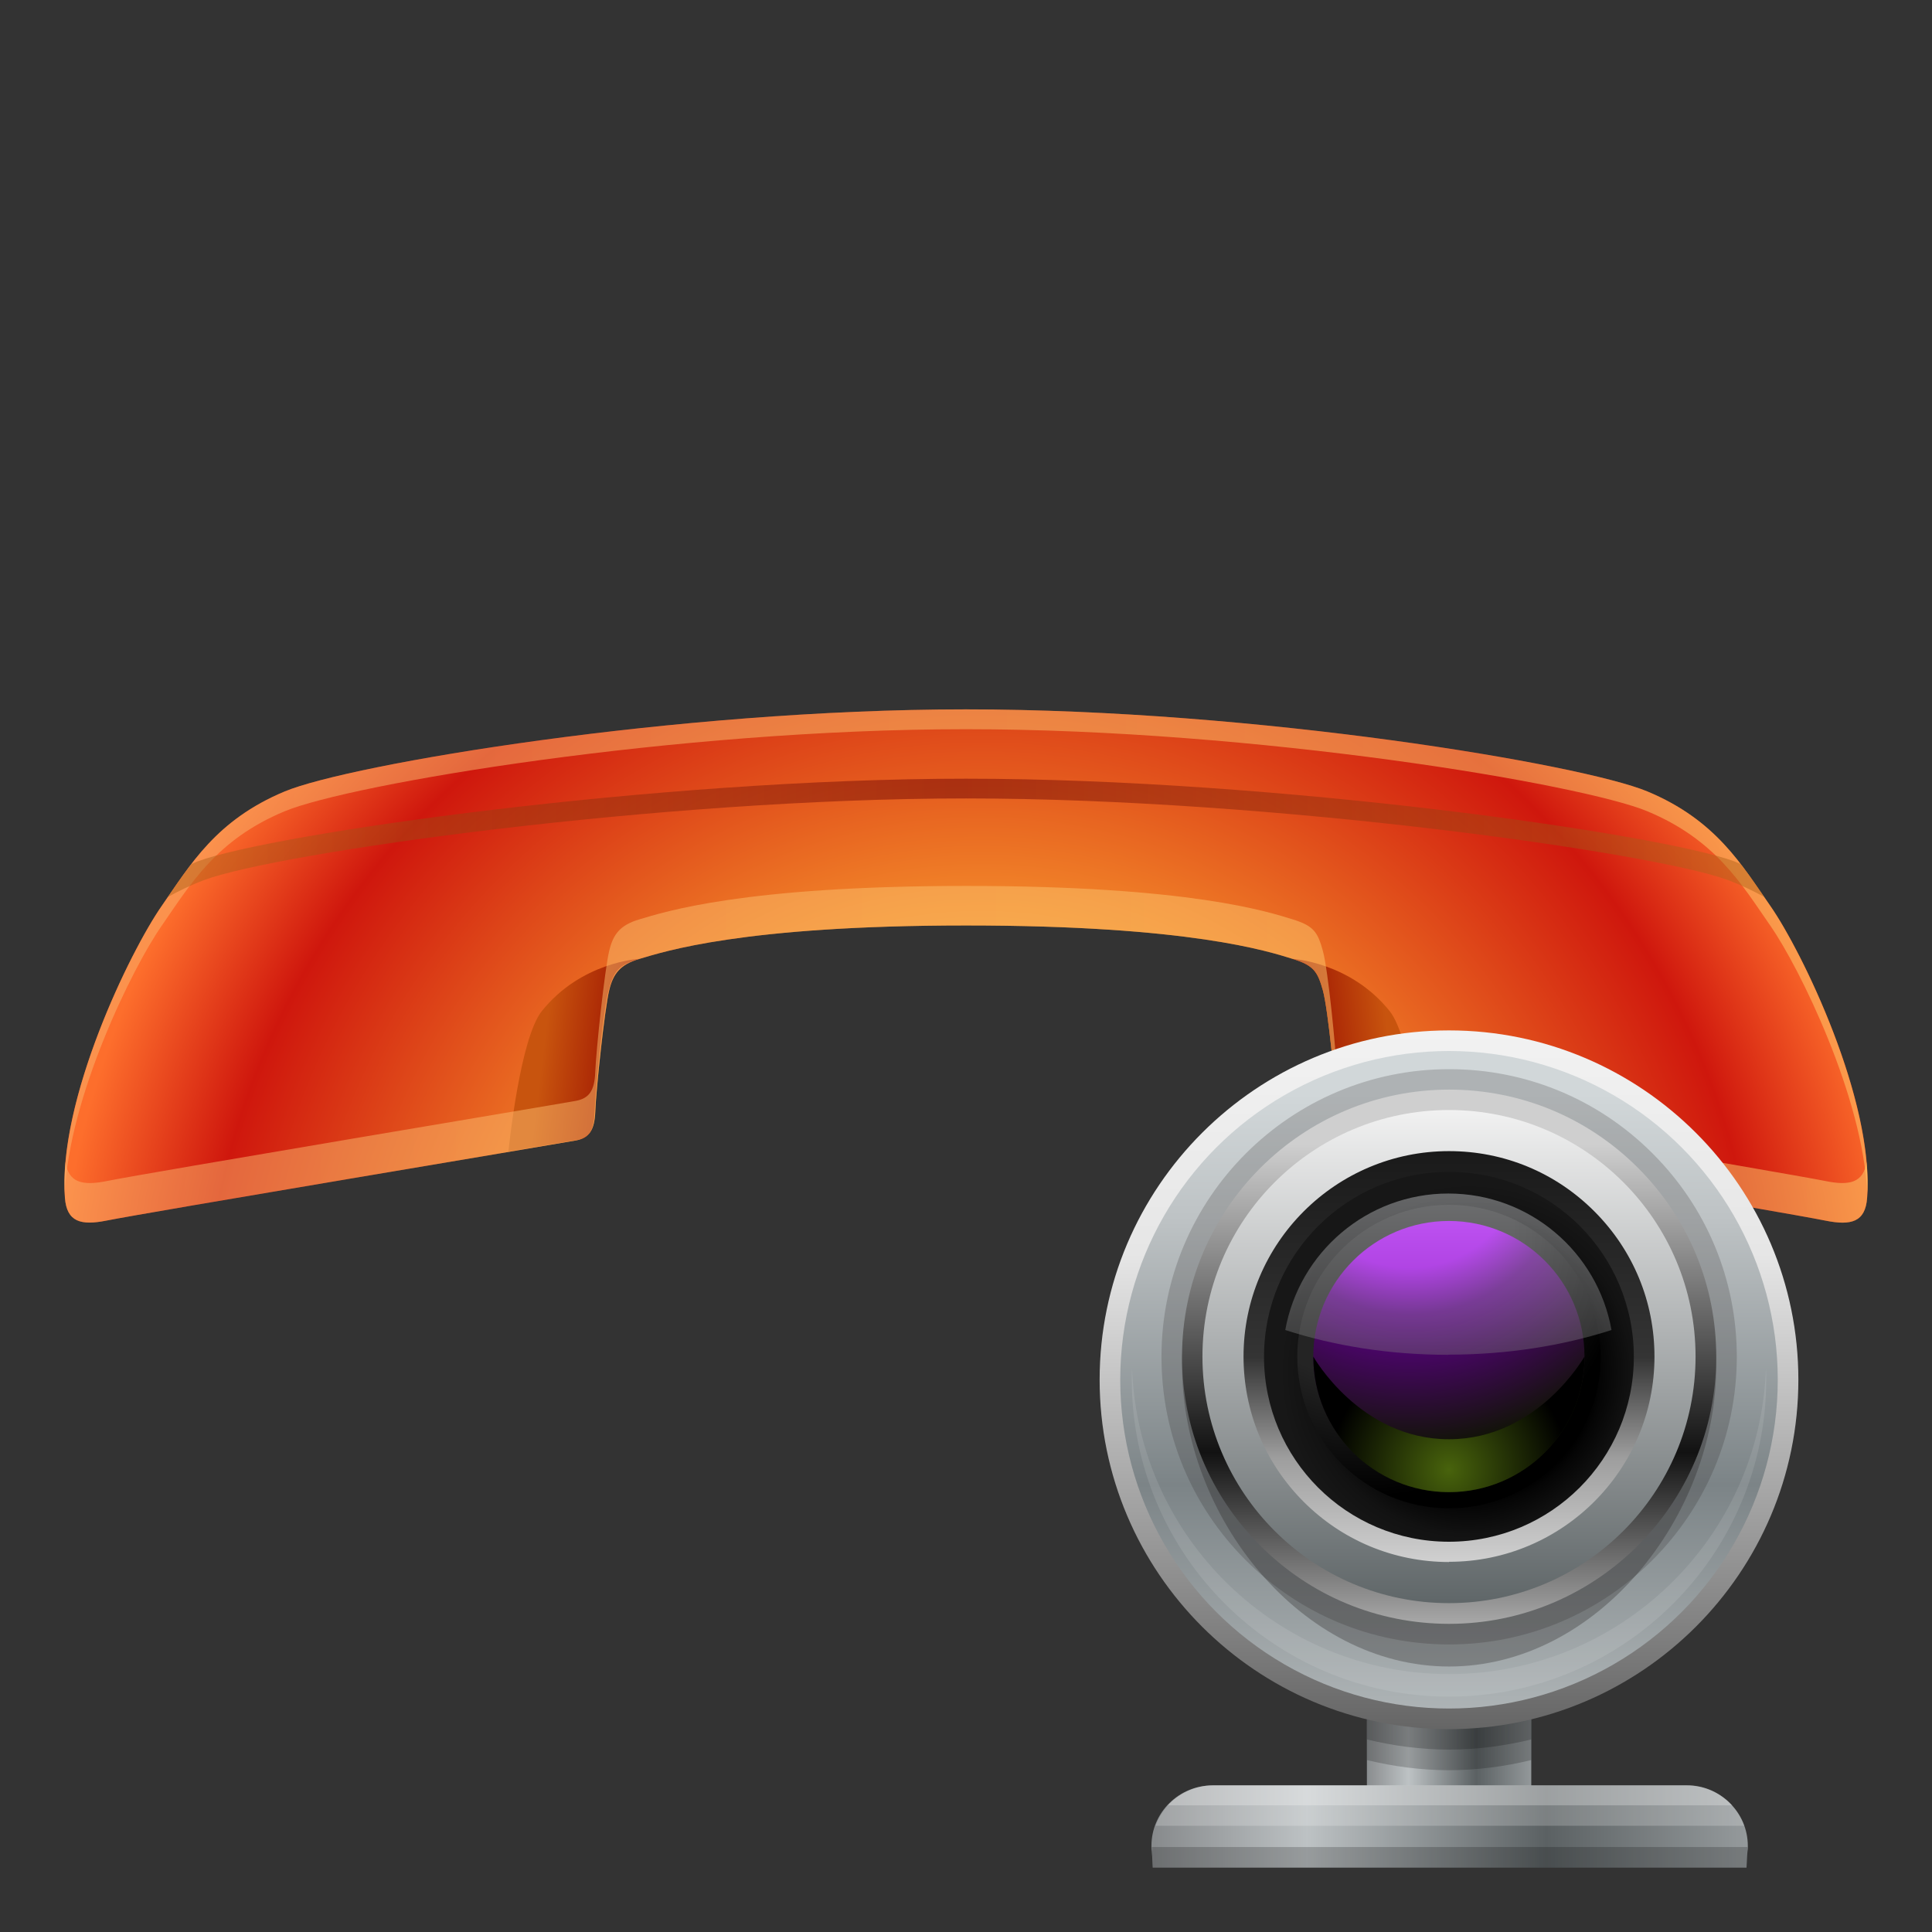 <?xml version="1.0" encoding="UTF-8"?>
<!DOCTYPE svg PUBLIC "-//W3C//DTD SVG 1.1 Tiny//EN" "http://www.w3.org/Graphics/SVG/1.1/DTD/svg11-tiny.dtd">
<svg baseProfile="tiny" height="60" viewBox="0 0 60 60" width="60" xmlns="http://www.w3.org/2000/svg" xmlns:xlink="http://www.w3.org/1999/xlink">
<rect x="0" y="0" width="60" height="60" fill="#333333" stroke="none"/>
<g>
<rect fill="none" height="60" width="60"/>
<g>
<radialGradient cx="-1374.23" cy="2708.612" gradientTransform="matrix(0 1 1 0 -2678.124 1416.375)" gradientUnits="userSpaceOnUse" id="SVGID_1_" r="36.261">
<stop offset="0" style="stop-color:#FDA932"/>
<stop offset="0.297" style="stop-color:#FDA932"/>
<stop offset="0.667" style="stop-color:#CF170D"/>
<stop offset="0.794" style="stop-color:#FD6E2C"/>
<stop offset="1" style="stop-color:#FD6E2C"/>
</radialGradient>
<path d="M17.884,35.418c0.413-0.078,0.579-0.318,0.603-0.895c0.027-0.721,0.29-3.172,0.431-3.764   c0.124-0.521,0.342-0.805,0.941-0.98c0.75-0.22,3.188-1.037,10.143-1.038c6.954,0,9.393,0.807,10.141,1.038   c0.651,0.201,0.777,0.389,0.941,0.98c0.162,0.586,0.402,3.043,0.431,3.764c0.024,0.576,0.16,0.82,0.577,0.883   c0.731,0.113,13.291,2.238,14.601,2.502c0.794,0.16,1.237,0.045,1.292-0.705c0.231-3.012-2.009-7.641-3.005-9.067   c-0.887-1.274-1.687-2.667-3.82-3.557c-2.028-0.845-12.133-2.548-21.158-2.548c-9.026-0.001-19.132,1.704-21.159,2.548   c-2.133,0.889-2.935,2.282-3.82,3.555c-0.995,1.429-3.237,6.055-3.006,9.069c0.058,0.748,0.5,0.863,1.292,0.703   C4.62,37.645,17.169,35.549,17.884,35.418z" fill="url(#SVGID_1_)"/>
<linearGradient gradientTransform="matrix(0 1 1 0 -2678.124 1416.375)" gradientUnits="userSpaceOnUse" id="SVGID_2_" x1="-1383.737" x2="-1383.395" y1="2721.297" y2="2718.459">
<stop offset="0" style="stop-color:#C8540E"/>
<stop offset="1" style="stop-color:#990C00"/>
</linearGradient>
<path d="M40.145,29.779c0.65,0.202,0.775,0.39,0.94,0.981c0.162,0.584,0.401,3.043,0.431,3.762   c0.024,0.578,0.16,0.82,0.576,0.885c0.046,0.008,0.062,0.01,0.063,0.01c0.244,0.039,0.993,0.164,2.039,0.342   c-0.026-0.258-0.37-3.525-1.036-4.357C41.938,29.877,40.145,29.779,40.145,29.779z" fill="url(#SVGID_2_)"/>
<linearGradient gradientTransform="matrix(0 1 -1 0 -3579.322 1416.378)" gradientUnits="userSpaceOnUse" id="SVGID_3_" x1="-1383.742" x2="-1383.399" y1="-3596.194" y2="-3599.035">
<stop offset="0" style="stop-color:#C8540E"/>
<stop offset="1" style="stop-color:#990C00"/>
</linearGradient>
<path d="M19.841,29.779c-0.654,0.203-0.778,0.39-0.942,0.981c-0.163,0.586-0.404,3.045-0.433,3.766   c-0.021,0.574-0.158,0.818-0.574,0.883c-0.047,0.008-0.061,0.01-0.061,0.01c-0.245,0.039-0.994,0.164-2.041,0.338   c0.028-0.254,0.371-3.523,1.036-4.355C18.043,29.876,19.841,29.779,19.841,29.779z" fill="url(#SVGID_3_)"/>
<linearGradient gradientTransform="matrix(0.707 0.707 0.707 -0.707 51.281 -77.553)" gradientUnits="userSpaceOnUse" id="SVGID_4_" x1="78.528" x2="43.332" y1="-72.922" y2="-108.119">
<stop offset="0" style="stop-color:#FFD06E"/>
<stop offset="1" style="stop-color:#FAB56E"/>
</linearGradient>
<path d="M5.021,28.75c0.887-1.275,1.688-2.668,3.819-3.555   c2.029-0.846,12.134-2.55,21.16-2.549c9.027-0.001,19.13,1.703,21.161,2.549c2.131,0.888,2.933,2.28,3.819,3.554   c0.912,1.311,2.875,5.32,3.009,8.3c0.146-3.016-2.031-7.511-3.009-8.915c-0.888-1.274-1.688-2.666-3.82-3.556   c-2.028-0.845-12.134-2.548-21.158-2.549c-9.027,0.001-19.133,1.706-21.16,2.55c-2.133,0.889-2.935,2.282-3.82,3.555   c-0.979,1.404-3.158,5.899-3.009,8.915C2.146,34.068,4.108,30.06,5.021,28.75z" fill="url(#SVGID_4_)" fill-opacity="0.5" stroke-opacity="0.5"/>
<linearGradient gradientTransform="matrix(0.707 0.707 0.707 -0.707 51.281 -77.553)" gradientUnits="userSpaceOnUse" id="SVGID_5_" x1="82.894" x2="42.849" y1="-73.087" y2="-113.132">
<stop offset="0" style="stop-color:#FFD06E"/>
<stop offset="1" style="stop-color:#FAB56E"/>
</linearGradient>
<path d="M17.884,35.418c0.413-0.078,0.579-0.318,0.603-0.895   c0.027-0.721,0.29-3.172,0.431-3.764c0.124-0.521,0.342-0.805,0.941-0.98c0.75-0.22,3.188-1.037,10.143-1.038   c6.954,0,9.393,0.807,10.141,1.038c0.651,0.201,0.777,0.389,0.941,0.98c0.162,0.586,0.402,3.043,0.431,3.764   c0.024,0.576,0.16,0.82,0.577,0.883c0.731,0.113,13.291,2.238,14.601,2.502c0.794,0.16,1.237,0.045,1.292-0.705   c0.027-0.354,0.018-0.73-0.017-1.119c-0.094,0.643-0.526,0.748-1.276,0.594c-1.311-0.262-13.869-2.385-14.6-2.5   c-0.418-0.064-0.553-0.307-0.576-0.883c-0.029-0.719-0.27-3.177-0.433-3.765c-0.163-0.59-0.287-0.777-0.941-0.979   c-0.746-0.229-3.188-1.039-10.14-1.037c-6.954,0-9.393,0.817-10.143,1.037c-0.599,0.176-0.816,0.459-0.94,0.981   c-0.141,0.59-0.403,3.042-0.433,3.763c-0.022,0.576-0.189,0.816-0.603,0.893C17.168,34.32,4.62,36.414,3.309,36.68   c-0.751,0.15-1.183,0.049-1.275-0.596c-0.036,0.389-0.044,0.766-0.018,1.119c0.058,0.748,0.5,0.861,1.292,0.703   C4.62,37.645,17.169,35.549,17.884,35.418z" fill="url(#SVGID_5_)" fill-opacity="0.5" stroke-opacity="0.5"/>
<linearGradient gradientTransform="matrix(0 1 1 0 -2702.501 1379.204)" gradientUnits="userSpaceOnUse" id="SVGID_6_" x1="-1353.197" x2="-1353.197" y1="2756.781" y2="2707.613">
<stop offset="0" style="stop-color:#B6661B"/>
<stop offset="0.5" style="stop-color:#700303"/>
<stop offset="1" style="stop-color:#B6661B"/>
</linearGradient>
<path d="M6.355,27.326c2.275-0.843,14.095-2.529,23.646-2.53   c9.552,0,21.371,1.687,23.646,2.53c0.431,0.161,0.804,0.343,1.144,0.531c-0.233-0.341-0.472-0.685-0.733-1.024   c-0.069-0.028-0.127-0.056-0.196-0.082c-2.309-0.856-14.245-2.568-23.858-2.568c-9.616,0-21.553,1.71-23.862,2.566   c-0.07,0.028-0.128,0.058-0.198,0.085c-0.26,0.339-0.5,0.685-0.733,1.023C5.554,27.667,5.924,27.487,6.355,27.326z" fill="url(#SVGID_6_)" fill-opacity="0.5" stroke-opacity="0.5"/>
</g>
</g>
<g transform="matrix(1 0 0 1 30 30)">
<linearGradient gradientUnits="userSpaceOnUse" id="SVGID_1__" x1="12.38" x2="17.62" y1="23.65" y2="23.65">
<stop offset="0" stop-color="#878A8C"/>
<stop offset="0.261" stop-color="#BDC2C4"/>
<stop offset="0.661" stop-color="#5B6163"/>
<stop offset="1" stop-color="#959A9C"/>
</linearGradient>
<rect fill="url(#SVGID_1__)" height="7.853" width="5.105" x="12.45" y="19.72"/>
<path d="M12.45,24.66c0.82,0.199,1.673,0.315,2.553,0.315,0.881,0,1.732-0.116,2.553-0.315v-4.294h-5.105v4.285z" fill="#020202" fill-opacity="0.2" stroke-opacity="0.2"/>
<path d="M12.45,24.02c0.82,0.199,1.673,0.315,2.553,0.315,0.881,0,1.732-0.116,2.553-0.315v-4.294h-5.105v4.288z" fill="#020202" fill-opacity="0.2" stroke-opacity="0.2"/>
<linearGradient gradientUnits="userSpaceOnUse" id="SVGID_2__" x1="15" x2="15" y1="1.975" y2="23.67">
<stop offset="0" stop-color="#F2F2F2"/>
<stop offset="0.321" stop-color="#E6E6E6"/>
<stop offset="1" stop-color="#666666"/>
</linearGradient>
<path d="M15,23.7c-5.98,0-10.85-4.867-10.85-10.85s4.87-10.85,10.85-10.85c5.982,0,10.85,4.866,10.85,10.85s-4.87,10.85-10.85,10.85z" fill="url(#SVGID_2__)"/>
<linearGradient gradientUnits="userSpaceOnUse" id="SVGID_3__" x1="15" x2="15" y1="2.614" y2="23.03">
<stop offset="0" stop-color="#D1D7D9"/>
<stop offset="0.067" stop-color="#D1D7D9"/>
<stop offset="0.261" stop-color="#BDC2C4"/>
<stop offset="0.661" stop-color="#7C8487"/>
<stop offset="1" stop-color="#ADB3B5"/>
</linearGradient>
<circle cx="15" cy="12.85" fill="url(#SVGID_3__)" r="10.21"/>
<path d="M15,21.99c-5.315,0-9.657-4.23-9.843-9.5-0.004,0.116-0.009,0.231-0.009,0.349,0,5.431,4.419,9.851,9.852,9.851s9.852-4.42,9.852-9.851c0-0.117-0.005-0.232-0.009-0.349-0.18,5.27-4.52,9.5-9.84,9.5z" fill="#FFFFFF" fill-opacity="0.1" stroke-opacity="0.1"/>
<path d="M23.3,12.41c0,4.704-3.715,9.346-8.299,9.345-4.58-0.003-8.292-4.646-8.291-9.35,0.002-4.706,3.718-8.517,8.298-8.517,4.57,0.001,8.29,3.814,8.29,8.517z" fill="#231F20" fill-opacity="0.3" stroke-opacity="0.3"/>
<path d="M15,21.07c-2.387-0.002-4.63-0.932-6.315-2.619-1.688-1.688-2.615-3.932-2.614-6.318,0-4.923,4.009-8.929,8.935-8.929,2.387,0,4.632,0.931,6.317,2.618,1.688,1.688,2.616,3.933,2.615,6.318-0.002,4.924-4.01,8.93-8.934,8.93h-0.014z" fill="#231F20" fill-opacity="0.2" stroke-opacity="0.2"/>
<linearGradient gradientUnits="userSpaceOnUse" id="SVGID_4__" x1="15" x2="15" y1="3.721" y2="20.35">
<stop offset="0" stop-color="#CFCFCF"/>
<stop offset="0.109" stop-color="#CFCFCF"/>
<stop offset="0.685" stop-color="#121212"/>
<stop offset="1" stop-color="#A6A6A6"/>
</linearGradient>
<path d="M15,20.43c-2.216-0.002-4.298-0.864-5.864-2.432-1.567-1.566-2.428-3.65-2.427-5.866,0-4.573,3.723-8.293,8.296-8.293,2.218,0.001,4.3,0.864,5.866,2.432s2.43,3.651,2.428,5.867c-0.001,4.573-3.723,8.292-8.295,8.292h-0.004z" fill="url(#SVGID_4__)"/>
<linearGradient gradientUnits="userSpaceOnUse" id="SVGID_5__" x1="15" x2="15" y1="4.368" y2="19.72">
<stop offset="0" stop-color="#F2F2F2"/>
<stop offset="1" stop-color="#606769"/>
</linearGradient>
<circle cx="15" cy="12.13" fill="url(#SVGID_5__)" r="7.657"/>
<linearGradient gradientUnits="userSpaceOnUse" id="SVGID_6__" x1="15" x2="15" y1="5.772" y2="18.45">
<stop offset="0" stop-color="#1A1A1A"/>
<stop offset="0.503" stop-color="#343434"/>
<stop offset="0.751" stop-color="#9E9E9E"/>
<stop offset="1" stop-color="#CFCFCF"/>
</linearGradient>
<path d="M15,18.51c-1.706-0.001-3.309-0.666-4.514-1.871-1.204-1.206-1.867-2.808-1.867-4.512,0-3.517,2.862-6.378,6.382-6.378,1.706,0,3.308,0.664,4.513,1.871,1.205,1.205,1.868,2.808,1.867,4.513,0,3.51-2.86,6.37-6.38,6.37z" fill="url(#SVGID_6__)"/>
<radialGradient cx="25.77" cy="10.27" gradientTransform="matrix(1.014 3.000000e-004 -3.000000e-004 1.014 -10.518 2.198)" gradientUnits="userSpaceOnUse" id="SVGID_7_" r="6.499">
<stop offset="0" stop-color="#000000"/>
<stop offset="0.592" stop-color="#000000"/>
<stop offset="0.627" stop-color="#050505"/>
<stop offset="0.765" stop-color="#121212"/>
<stop offset="0.888" stop-color="#171717"/>
<stop offset="1" stop-color="#171717"/>
</radialGradient>
<path d="M20.74,12.14c0,3.172-2.574,5.74-5.744,5.74-3.175-0.001-5.743-2.573-5.741-5.745,0-3.171,2.573-5.742,5.745-5.74,3.17-0.009,5.74,2.562,5.74,5.74z" fill="url(#SVGID_7_)"/>
<radialGradient cx="21.65" cy="5.066" gradientTransform="matrix(1.014 0 0 1.014 -9.558 3.13)" gradientUnits="userSpaceOnUse" id="SVGID_8_" r="10.35">
<stop offset="0" stop-color="#242424"/>
<stop offset="0.43" stop-color="#242424"/>
<stop offset="0.782" stop-color="#000000"/>
<stop offset="1" stop-color="#000000"/>
</radialGradient>
<circle cx="15" cy="12.13" fill="url(#SVGID_8_)" r="4.712"/>
<radialGradient cx="23.96" cy="3.55" gradientTransform="matrix(1.014 3.000000e-004 -3.000000e-004 1.014 -10.518 2.198)" gradientUnits="userSpaceOnUse" id="SVGID_9_" r="11.36">
<stop offset="0" stop-color="#A700F5"/>
<stop offset="0.309" stop-color="#A700F5"/>
<stop offset="0.436" stop-color="#5E008A"/>
<stop offset="0.806" stop-color="#0E1402"/>
<stop offset="1" stop-color="#0E1402"/>
</radialGradient>
<path d="M19.21,12.13c0,2.326-1.886,4.21-4.212,4.21-2.326-0.002-4.213-1.888-4.213-4.212,0.004-2.327,1.89-4.21,4.213-4.21,2.33,0.003,4.21,1.888,4.21,4.21z" fill="url(#SVGID_9_)"/>
<radialGradient cx="25.17" cy="13.25" gradientTransform="matrix(1.014 3.000000e-004 -3.000000e-004 1.014 -10.518 2.198)" gradientUnits="userSpaceOnUse" id="SVGID_10_" r="4.611">
<stop offset="0" stop-color="#48630C"/>
<stop offset="0.788" stop-color="#000000"/>
<stop offset="1" stop-color="#000000"/>
</radialGradient>
<path d="M19.21,12.13c0,2.326-1.886,4.21-4.212,4.21-2.326-0.002-4.213-1.888-4.213-4.212,0,0,1.444,2.569,4.213,2.569,2.77,0,4.21-2.57,4.21-2.57z" fill="url(#SVGID_10_)"/>
<linearGradient gradientUnits="userSpaceOnUse" id="SVGID_11_" x1="14.98" x2="14.98" y1="7.065" y2="12.09">
<stop offset="0" stop-color="#F8FBFF"/>
<stop offset="1" stop-color="#808080"/>
</linearGradient>
<path d="M14.98,12.07c1.828,0,3.549-0.277,5.067-0.765-0.431-2.41-2.532-4.239-5.067-4.239-2.532,0-4.632,1.83-5.065,4.239,1.515,0.49,3.235,0.77,5.065,0.77z" fill="url(#SVGID_11_)" fill-opacity="0.35" stroke-opacity="0.35"/>
<linearGradient gradientUnits="userSpaceOnUse" id="SVGID_12_" x1="5.762" x2="24.29" y1="26.72" y2="26.72">
<stop offset="0" stop-color="#878A8C"/>
<stop offset="0.261" stop-color="#BDC2C4"/>
<stop offset="0.661" stop-color="#5B6163"/>
<stop offset="1" stop-color="#959A9C"/>
</linearGradient>
<path d="M24.24,28c0.025-0.635,0.04-0.508,0.04-0.639v-0.035c0-1.037-0.852-1.879-1.901-1.879h-14.72c-1.05,0-1.9,0.842-1.9,1.879v0.035c0,0.131,0.014,0.004,0.04,0.639h18.44z" fill="url(#SVGID_12_)"/>
<path d="M5.879,26.7h18.29c-0.084-0.234-0.212-0.444-0.377-0.626h-17.53c-0.164,0.19-0.293,0.4-0.377,0.63z" fill="#FFFFFF" fill-opacity="0.2" stroke-opacity="0.2"/>
<path d="M5.772,27.36c0.007,0.13,0.017,0.32,0.03,0.64h18.44c0.012-0.316,0.022-0.508,0.028-0.639h-18.5z" fill="#020202" fill-opacity="0.2" stroke-opacity="0.2"/>
<path d="M6.255,26.07h17.54c-0.348-0.383-0.846-0.627-1.407-0.627h-14.72c-0.56,0.01-1.059,0.25-1.407,0.63z" fill="#FFFFFF" fill-opacity="0.4" stroke-opacity="0.4"/>
<rect fill="none" height="30" width="30"/>
</g>
</svg>
